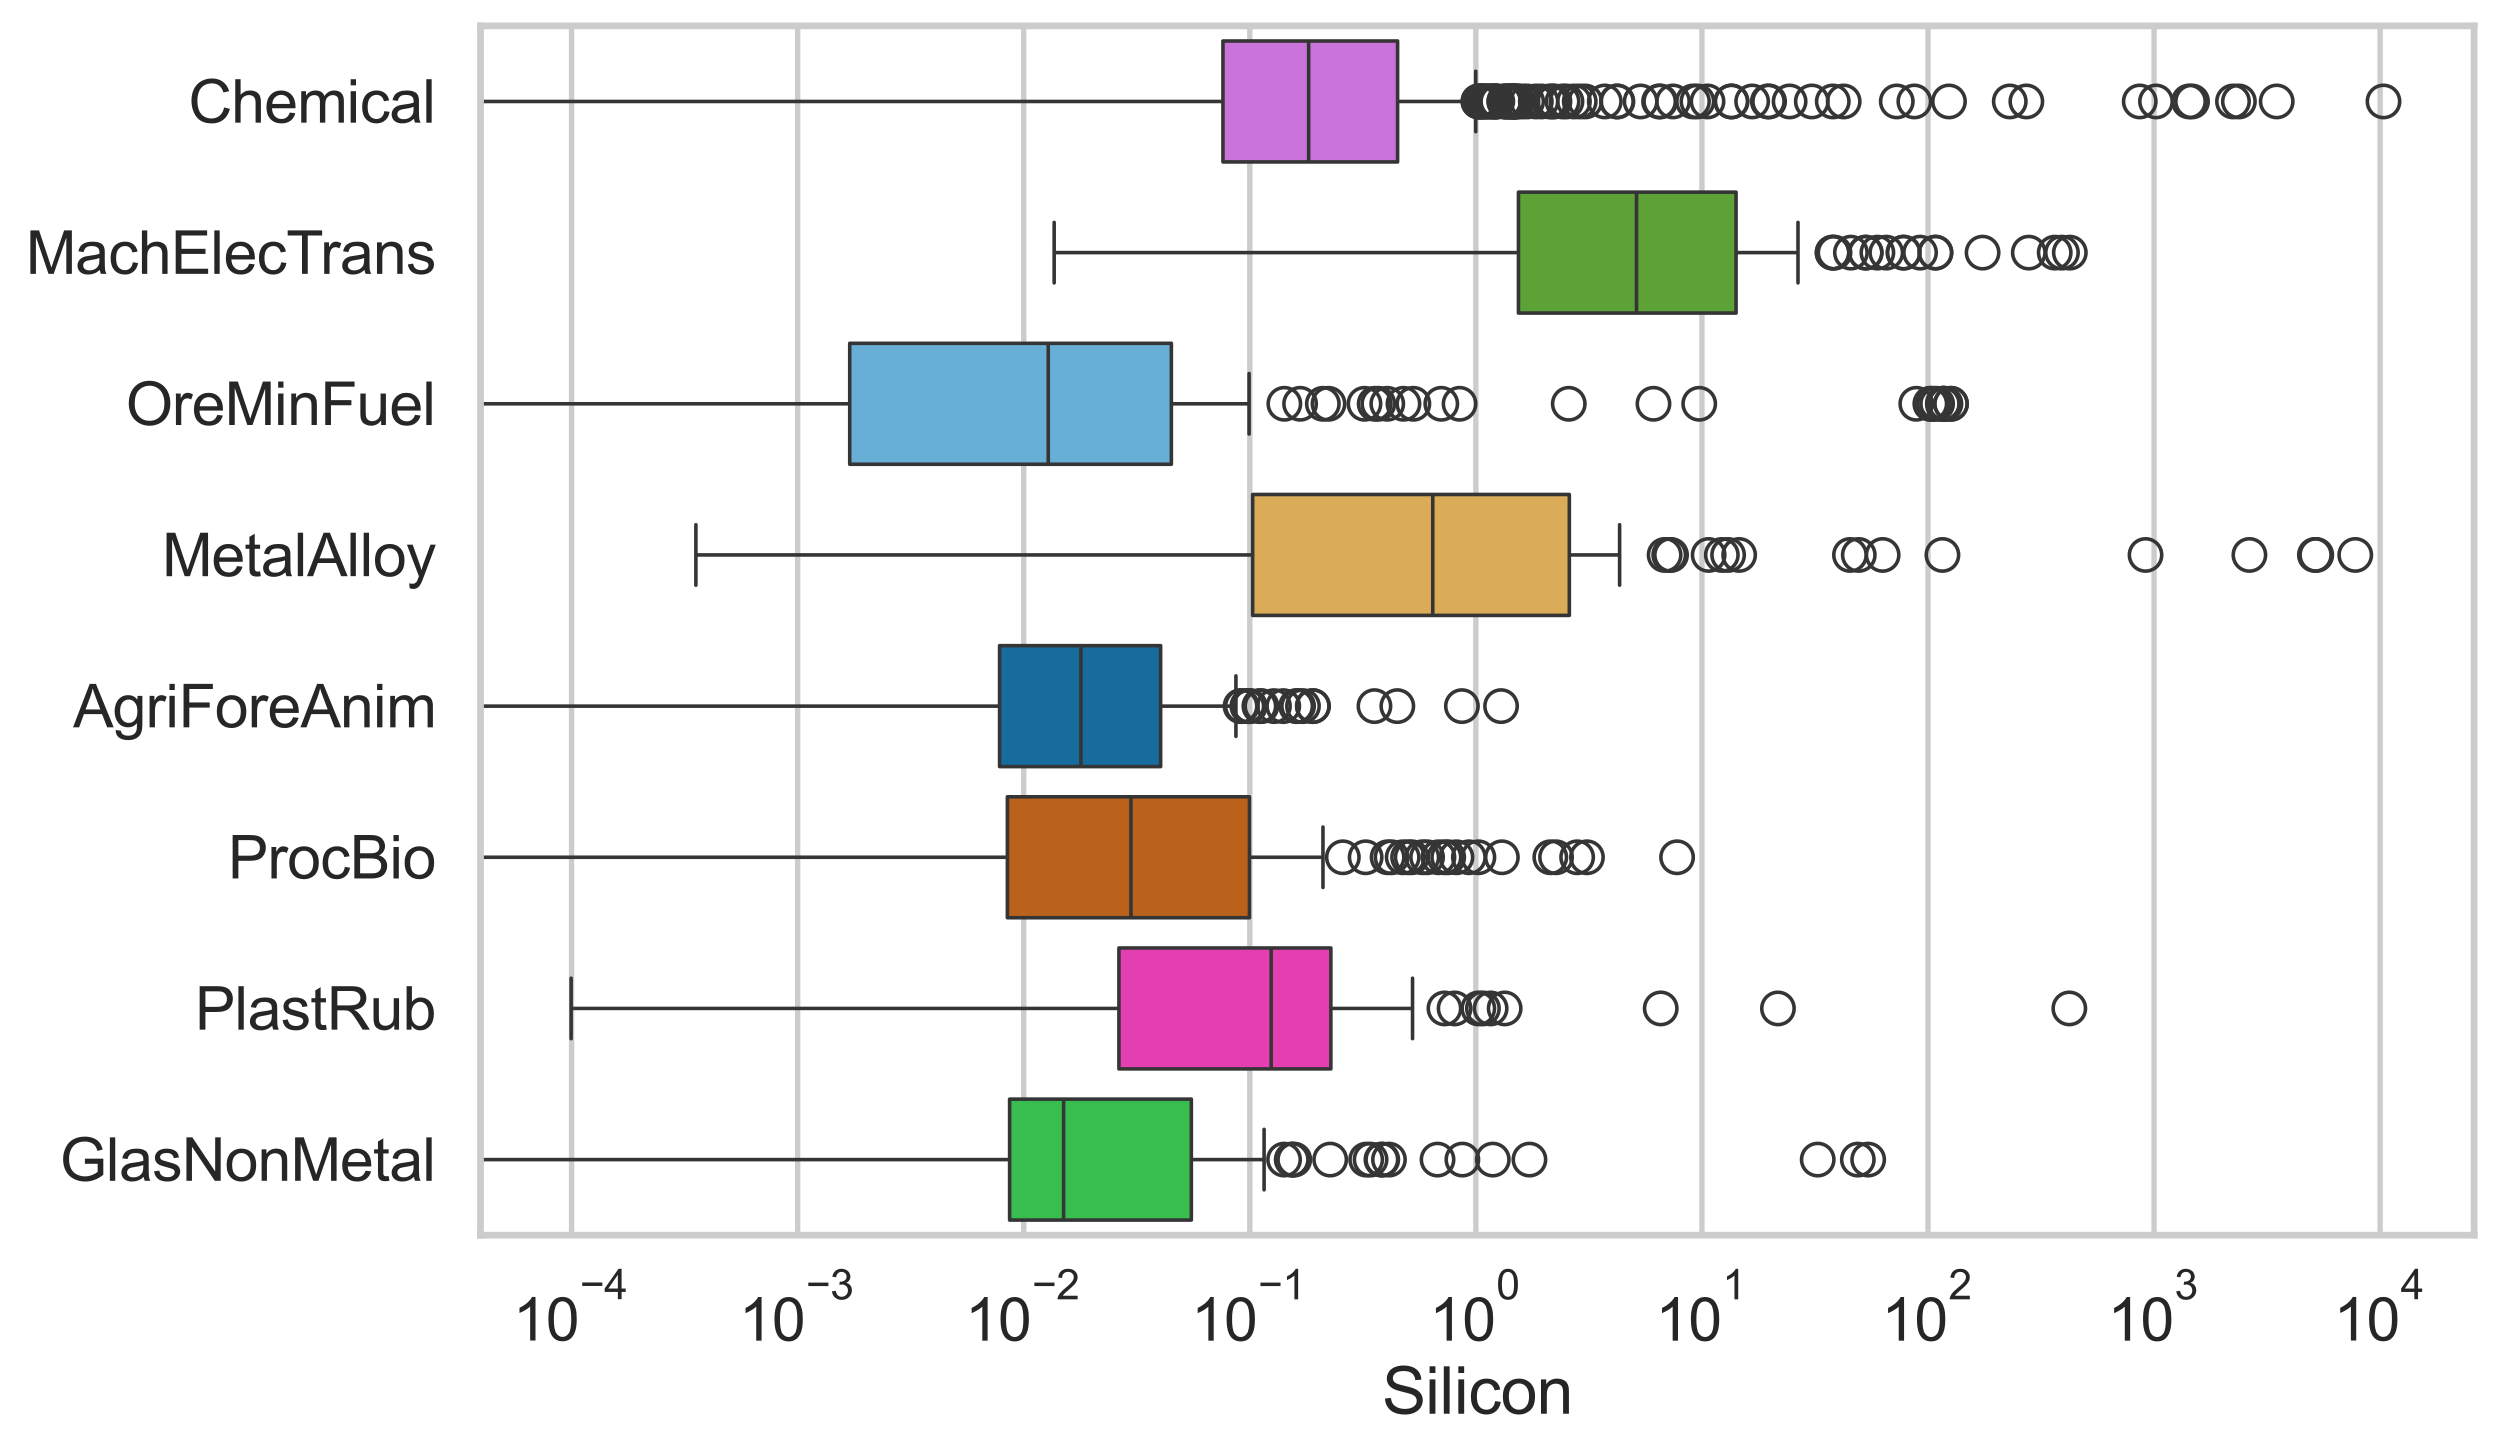 <?xml version="1.0" encoding="utf-8" standalone="no"?>
<!DOCTYPE svg PUBLIC "-//W3C//DTD SVG 1.1//EN"
  "http://www.w3.org/Graphics/SVG/1.1/DTD/svg11.dtd">
<svg xmlns:xlink="http://www.w3.org/1999/xlink" width="695.577pt" height="404.121pt" viewBox="0 0 695.577 404.121" xmlns="http://www.w3.org/2000/svg" version="1.1">
 <defs>
  <style type="text/css">*{stroke-linejoin: round; stroke-linecap: butt}</style>
 </defs>
 <g id="figure_1">
  <g id="patch_1">
   <path d="M 0 404.121 
L 695.577 404.121 
L 695.577 0 
L 0 0 
z
" style="fill: #ffffff"/>
  </g>
  <g id="axes_1">
   <g id="patch_2">
    <path d="M 133.697 343.665 
L 688.377 343.665 
L 688.377 7.2 
L 133.697 7.2 
z
" style="fill: #ffffff"/>
   </g>
   <g id="matplotlib.axis_1">
    <g id="xtick_1">
     <g id="line2d_1">
      <path d="M 159.033 343.665 
L 159.033 7.2 
" clip-path="url(#pe394071c2a)" style="fill: none; stroke: #cccccc; stroke-width: 1.5; stroke-linecap: round"/>
     </g>
     <g id="text_1">
      <!-- $\mathdefault{10^{-4}}$ -->
      <g style="fill: #262626" transform="translate(142.698 373.015) scale(0.165 -0.165)">
       <defs>
        <path id="ArialMT-31" d="M 2384 0 
L 1822 0 
L 1822 3584 
Q 1619 3391 1289 3197 
Q 959 3003 697 2906 
L 697 3450 
Q 1169 3672 1522 3987 
Q 1875 4303 2022 4600 
L 2384 4600 
L 2384 0 
z
" transform="scale(0.016)"/>
        <path id="ArialMT-30" d="M 266 2259 
Q 266 3072 433 3567 
Q 600 4063 929 4331 
Q 1259 4600 1759 4600 
Q 2128 4600 2406 4451 
Q 2684 4303 2865 4023 
Q 3047 3744 3150 3342 
Q 3253 2941 3253 2259 
Q 3253 1453 3087 958 
Q 2922 463 2592 192 
Q 2263 -78 1759 -78 
Q 1097 -78 719 397 
Q 266 969 266 2259 
z
M 844 2259 
Q 844 1131 1108 757 
Q 1372 384 1759 384 
Q 2147 384 2411 759 
Q 2675 1134 2675 2259 
Q 2675 3391 2411 3762 
Q 2147 4134 1753 4134 
Q 1366 4134 1134 3806 
Q 844 3388 844 2259 
z
" transform="scale(0.016)"/>
        <path id="ArialMT-2212" d="M 3381 1997 
L 356 1997 
L 356 2522 
L 3381 2522 
L 3381 1997 
z
" transform="scale(0.016)"/>
        <path id="ArialMT-34" d="M 2069 0 
L 2069 1097 
L 81 1097 
L 81 1613 
L 2172 4581 
L 2631 4581 
L 2631 1613 
L 3250 1613 
L 3250 1097 
L 2631 1097 
L 2631 0 
L 2069 0 
z
M 2069 1613 
L 2069 3678 
L 634 1613 
L 2069 1613 
z
" transform="scale(0.016)"/>
       </defs>
       <use xlink:href="#ArialMT-31" transform="translate(0 0.202)"/>
       <use xlink:href="#ArialMT-30" transform="translate(55.615 0.202)"/>
       <use xlink:href="#ArialMT-2212" transform="translate(112.973 69.895) scale(0.7)"/>
       <use xlink:href="#ArialMT-34" transform="translate(153.852 69.895) scale(0.7)"/>
      </g>
     </g>
    </g>
    <g id="xtick_2">
     <g id="line2d_2">
      <path d="M 221.932 343.665 
L 221.932 7.2 
" clip-path="url(#pe394071c2a)" style="fill: none; stroke: #cccccc; stroke-width: 1.5; stroke-linecap: round"/>
     </g>
     <g id="text_2">
      <!-- $\mathdefault{10^{-3}}$ -->
      <g style="fill: #262626" transform="translate(205.597 373.18) scale(0.165 -0.165)">
       <defs>
        <path id="ArialMT-33" d="M 269 1209 
L 831 1284 
Q 928 806 1161 595 
Q 1394 384 1728 384 
Q 2125 384 2398 659 
Q 2672 934 2672 1341 
Q 2672 1728 2419 1979 
Q 2166 2231 1775 2231 
Q 1616 2231 1378 2169 
L 1441 2663 
Q 1497 2656 1531 2656 
Q 1891 2656 2178 2843 
Q 2466 3031 2466 3422 
Q 2466 3731 2256 3934 
Q 2047 4138 1716 4138 
Q 1388 4138 1169 3931 
Q 950 3725 888 3313 
L 325 3413 
Q 428 3978 793 4289 
Q 1159 4600 1703 4600 
Q 2078 4600 2393 4439 
Q 2709 4278 2876 4000 
Q 3044 3722 3044 3409 
Q 3044 3113 2884 2869 
Q 2725 2625 2413 2481 
Q 2819 2388 3044 2092 
Q 3269 1797 3269 1353 
Q 3269 753 2831 336 
Q 2394 -81 1725 -81 
Q 1122 -81 723 278 
Q 325 638 269 1209 
z
" transform="scale(0.016)"/>
       </defs>
       <use xlink:href="#ArialMT-31" transform="translate(0 0.994)"/>
       <use xlink:href="#ArialMT-30" transform="translate(55.615 0.994)"/>
       <use xlink:href="#ArialMT-2212" transform="translate(112.973 70.688) scale(0.7)"/>
       <use xlink:href="#ArialMT-33" transform="translate(153.852 70.688) scale(0.7)"/>
      </g>
     </g>
    </g>
    <g id="xtick_3">
     <g id="line2d_3">
      <path d="M 284.831 343.665 
L 284.831 7.2 
" clip-path="url(#pe394071c2a)" style="fill: none; stroke: #cccccc; stroke-width: 1.5; stroke-linecap: round"/>
     </g>
     <g id="text_3">
      <!-- $\mathdefault{10^{-2}}$ -->
      <g style="fill: #262626" transform="translate(268.496 373.18) scale(0.165 -0.165)">
       <defs>
        <path id="ArialMT-32" d="M 3222 541 
L 3222 0 
L 194 0 
Q 188 203 259 391 
Q 375 700 629 1000 
Q 884 1300 1366 1694 
Q 2113 2306 2375 2664 
Q 2638 3022 2638 3341 
Q 2638 3675 2398 3904 
Q 2159 4134 1775 4134 
Q 1369 4134 1125 3890 
Q 881 3647 878 3216 
L 300 3275 
Q 359 3922 746 4261 
Q 1134 4600 1788 4600 
Q 2447 4600 2831 4234 
Q 3216 3869 3216 3328 
Q 3216 3053 3103 2787 
Q 2991 2522 2730 2228 
Q 2469 1934 1863 1422 
Q 1356 997 1212 845 
Q 1069 694 975 541 
L 3222 541 
z
" transform="scale(0.016)"/>
       </defs>
       <use xlink:href="#ArialMT-31" transform="translate(0 0.994)"/>
       <use xlink:href="#ArialMT-30" transform="translate(55.615 0.994)"/>
       <use xlink:href="#ArialMT-2212" transform="translate(112.973 70.688) scale(0.7)"/>
       <use xlink:href="#ArialMT-32" transform="translate(153.852 70.688) scale(0.7)"/>
      </g>
     </g>
    </g>
    <g id="xtick_4">
     <g id="line2d_4">
      <path d="M 347.73 343.665 
L 347.73 7.2 
" clip-path="url(#pe394071c2a)" style="fill: none; stroke: #cccccc; stroke-width: 1.5; stroke-linecap: round"/>
     </g>
     <g id="text_4">
      <!-- $\mathdefault{10^{-1}}$ -->
      <g style="fill: #262626" transform="translate(331.395 373.18) scale(0.165 -0.165)">
       <use xlink:href="#ArialMT-31" transform="translate(0 0.994)"/>
       <use xlink:href="#ArialMT-30" transform="translate(55.615 0.994)"/>
       <use xlink:href="#ArialMT-2212" transform="translate(112.973 70.688) scale(0.7)"/>
       <use xlink:href="#ArialMT-31" transform="translate(153.852 70.688) scale(0.7)"/>
      </g>
     </g>
    </g>
    <g id="xtick_5">
     <g id="line2d_5">
      <path d="M 410.63 343.665 
L 410.63 7.2 
" clip-path="url(#pe394071c2a)" style="fill: none; stroke: #cccccc; stroke-width: 1.5; stroke-linecap: round"/>
     </g>
     <g id="text_5">
      <!-- $\mathdefault{10^{0}}$ -->
      <g style="fill: #262626" transform="translate(397.677 373.18) scale(0.165 -0.165)">
       <use xlink:href="#ArialMT-31" transform="translate(0 0.994)"/>
       <use xlink:href="#ArialMT-30" transform="translate(55.615 0.994)"/>
       <use xlink:href="#ArialMT-30" transform="translate(112.973 70.688) scale(0.7)"/>
      </g>
     </g>
    </g>
    <g id="xtick_6">
     <g id="line2d_6">
      <path d="M 473.529 343.665 
L 473.529 7.2 
" clip-path="url(#pe394071c2a)" style="fill: none; stroke: #cccccc; stroke-width: 1.5; stroke-linecap: round"/>
     </g>
     <g id="text_6">
      <!-- $\mathdefault{10^{1}}$ -->
      <g style="fill: #262626" transform="translate(460.576 373.18) scale(0.165 -0.165)">
       <use xlink:href="#ArialMT-31" transform="translate(0 0.994)"/>
       <use xlink:href="#ArialMT-30" transform="translate(55.615 0.994)"/>
       <use xlink:href="#ArialMT-31" transform="translate(112.973 70.688) scale(0.7)"/>
      </g>
     </g>
    </g>
    <g id="xtick_7">
     <g id="line2d_7">
      <path d="M 536.428 343.665 
L 536.428 7.2 
" clip-path="url(#pe394071c2a)" style="fill: none; stroke: #cccccc; stroke-width: 1.5; stroke-linecap: round"/>
     </g>
     <g id="text_7">
      <!-- $\mathdefault{10^{2}}$ -->
      <g style="fill: #262626" transform="translate(523.475 373.18) scale(0.165 -0.165)">
       <use xlink:href="#ArialMT-31" transform="translate(0 0.994)"/>
       <use xlink:href="#ArialMT-30" transform="translate(55.615 0.994)"/>
       <use xlink:href="#ArialMT-32" transform="translate(112.973 70.688) scale(0.7)"/>
      </g>
     </g>
    </g>
    <g id="xtick_8">
     <g id="line2d_8">
      <path d="M 599.327 343.665 
L 599.327 7.2 
" clip-path="url(#pe394071c2a)" style="fill: none; stroke: #cccccc; stroke-width: 1.5; stroke-linecap: round"/>
     </g>
     <g id="text_8">
      <!-- $\mathdefault{10^{3}}$ -->
      <g style="fill: #262626" transform="translate(586.374 373.18) scale(0.165 -0.165)">
       <use xlink:href="#ArialMT-31" transform="translate(0 0.994)"/>
       <use xlink:href="#ArialMT-30" transform="translate(55.615 0.994)"/>
       <use xlink:href="#ArialMT-33" transform="translate(112.973 70.688) scale(0.7)"/>
      </g>
     </g>
    </g>
    <g id="xtick_9">
     <g id="line2d_9">
      <path d="M 662.226 343.665 
L 662.226 7.2 
" clip-path="url(#pe394071c2a)" style="fill: none; stroke: #cccccc; stroke-width: 1.5; stroke-linecap: round"/>
     </g>
     <g id="text_9">
      <!-- $\mathdefault{10^{4}}$ -->
      <g style="fill: #262626" transform="translate(649.274 373.015) scale(0.165 -0.165)">
       <use xlink:href="#ArialMT-31" transform="translate(0 0.202)"/>
       <use xlink:href="#ArialMT-30" transform="translate(55.615 0.202)"/>
       <use xlink:href="#ArialMT-34" transform="translate(112.973 69.895) scale(0.7)"/>
      </g>
     </g>
    </g>
    <g id="xtick_10"/>
    <g id="xtick_11"/>
    <g id="xtick_12"/>
    <g id="xtick_13"/>
    <g id="xtick_14"/>
    <g id="xtick_15"/>
    <g id="xtick_16"/>
    <g id="xtick_17"/>
    <g id="xtick_18"/>
    <g id="xtick_19"/>
    <g id="xtick_20"/>
    <g id="xtick_21"/>
    <g id="xtick_22"/>
    <g id="xtick_23"/>
    <g id="xtick_24"/>
    <g id="xtick_25"/>
    <g id="xtick_26"/>
    <g id="xtick_27"/>
    <g id="xtick_28"/>
    <g id="xtick_29"/>
    <g id="xtick_30"/>
    <g id="xtick_31"/>
    <g id="xtick_32"/>
    <g id="xtick_33"/>
    <g id="xtick_34"/>
    <g id="xtick_35"/>
    <g id="xtick_36"/>
    <g id="xtick_37"/>
    <g id="xtick_38"/>
    <g id="xtick_39"/>
    <g id="xtick_40"/>
    <g id="xtick_41"/>
    <g id="xtick_42"/>
    <g id="xtick_43"/>
    <g id="xtick_44"/>
    <g id="xtick_45"/>
    <g id="xtick_46"/>
    <g id="xtick_47"/>
    <g id="xtick_48"/>
    <g id="xtick_49"/>
    <g id="xtick_50"/>
    <g id="xtick_51"/>
    <g id="xtick_52"/>
    <g id="xtick_53"/>
    <g id="xtick_54"/>
    <g id="xtick_55"/>
    <g id="xtick_56"/>
    <g id="xtick_57"/>
    <g id="xtick_58"/>
    <g id="xtick_59"/>
    <g id="xtick_60"/>
    <g id="xtick_61"/>
    <g id="xtick_62"/>
    <g id="xtick_63"/>
    <g id="xtick_64"/>
    <g id="xtick_65"/>
    <g id="xtick_66"/>
    <g id="xtick_67"/>
    <g id="xtick_68"/>
    <g id="xtick_69"/>
    <g id="xtick_70"/>
    <g id="xtick_71"/>
    <g id="xtick_72"/>
    <g id="xtick_73"/>
    <g id="xtick_74"/>
    <g id="xtick_75"/>
    <g id="xtick_76"/>
    <g id="xtick_77"/>
    <g id="xtick_78"/>
    <g id="xtick_79"/>
    <g id="xtick_80"/>
    <g id="text_10">
     <!-- Silicon -->
     <g style="fill: #262626" transform="translate(384.525 393.344) scale(0.18 -0.18)">
      <defs>
       <path id="ArialMT-53" d="M 288 1472 
L 859 1522 
Q 900 1178 1048 958 
Q 1197 738 1509 602 
Q 1822 466 2213 466 
Q 2559 466 2825 569 
Q 3091 672 3220 851 
Q 3350 1031 3350 1244 
Q 3350 1459 3225 1620 
Q 3100 1781 2813 1891 
Q 2628 1963 1997 2114 
Q 1366 2266 1113 2400 
Q 784 2572 623 2826 
Q 463 3081 463 3397 
Q 463 3744 659 4045 
Q 856 4347 1234 4503 
Q 1613 4659 2075 4659 
Q 2584 4659 2973 4495 
Q 3363 4331 3572 4012 
Q 3781 3694 3797 3291 
L 3216 3247 
Q 3169 3681 2898 3903 
Q 2628 4125 2100 4125 
Q 1550 4125 1298 3923 
Q 1047 3722 1047 3438 
Q 1047 3191 1225 3031 
Q 1400 2872 2139 2705 
Q 2878 2538 3153 2413 
Q 3553 2228 3743 1945 
Q 3934 1663 3934 1294 
Q 3934 928 3725 604 
Q 3516 281 3123 101 
Q 2731 -78 2241 -78 
Q 1619 -78 1198 103 
Q 778 284 539 648 
Q 300 1013 288 1472 
z
" transform="scale(0.016)"/>
       <path id="ArialMT-69" d="M 425 3934 
L 425 4581 
L 988 4581 
L 988 3934 
L 425 3934 
z
M 425 0 
L 425 3319 
L 988 3319 
L 988 0 
L 425 0 
z
" transform="scale(0.016)"/>
       <path id="ArialMT-6c" d="M 409 0 
L 409 4581 
L 972 4581 
L 972 0 
L 409 0 
z
" transform="scale(0.016)"/>
       <path id="ArialMT-63" d="M 2588 1216 
L 3141 1144 
Q 3050 572 2676 248 
Q 2303 -75 1759 -75 
Q 1078 -75 664 370 
Q 250 816 250 1647 
Q 250 2184 428 2587 
Q 606 2991 970 3192 
Q 1334 3394 1763 3394 
Q 2303 3394 2647 3120 
Q 2991 2847 3088 2344 
L 2541 2259 
Q 2463 2594 2264 2762 
Q 2066 2931 1784 2931 
Q 1359 2931 1093 2626 
Q 828 2322 828 1663 
Q 828 994 1084 691 
Q 1341 388 1753 388 
Q 2084 388 2306 591 
Q 2528 794 2588 1216 
z
" transform="scale(0.016)"/>
       <path id="ArialMT-6f" d="M 213 1659 
Q 213 2581 725 3025 
Q 1153 3394 1769 3394 
Q 2453 3394 2887 2945 
Q 3322 2497 3322 1706 
Q 3322 1066 3130 698 
Q 2938 331 2570 128 
Q 2203 -75 1769 -75 
Q 1072 -75 642 372 
Q 213 819 213 1659 
z
M 791 1659 
Q 791 1022 1069 705 
Q 1347 388 1769 388 
Q 2188 388 2466 706 
Q 2744 1025 2744 1678 
Q 2744 2294 2464 2611 
Q 2184 2928 1769 2928 
Q 1347 2928 1069 2612 
Q 791 2297 791 1659 
z
" transform="scale(0.016)"/>
       <path id="ArialMT-6e" d="M 422 0 
L 422 3319 
L 928 3319 
L 928 2847 
Q 1294 3394 1984 3394 
Q 2284 3394 2536 3286 
Q 2788 3178 2913 3003 
Q 3038 2828 3088 2588 
Q 3119 2431 3119 2041 
L 3119 0 
L 2556 0 
L 2556 2019 
Q 2556 2363 2490 2533 
Q 2425 2703 2258 2804 
Q 2091 2906 1866 2906 
Q 1506 2906 1245 2678 
Q 984 2450 984 1813 
L 984 0 
L 422 0 
z
" transform="scale(0.016)"/>
      </defs>
      <use xlink:href="#ArialMT-53"/>
      <use xlink:href="#ArialMT-69" transform="translate(66.699 0)"/>
      <use xlink:href="#ArialMT-6c" transform="translate(88.916 0)"/>
      <use xlink:href="#ArialMT-69" transform="translate(111.133 0)"/>
      <use xlink:href="#ArialMT-63" transform="translate(133.35 0)"/>
      <use xlink:href="#ArialMT-6f" transform="translate(183.35 0)"/>
      <use xlink:href="#ArialMT-6e" transform="translate(238.965 0)"/>
     </g>
    </g>
   </g>
   <g id="matplotlib.axis_2">
    <g id="ytick_1">
     <g id="text_11">
      <!-- Chemical -->
      <g style="fill: #262626" transform="translate(52.428 34.134) scale(0.165 -0.165)">
       <defs>
        <path id="ArialMT-43" d="M 3763 1606 
L 4369 1453 
Q 4178 706 3683 314 
Q 3188 -78 2472 -78 
Q 1731 -78 1267 223 
Q 803 525 561 1097 
Q 319 1669 319 2325 
Q 319 3041 592 3573 
Q 866 4106 1370 4382 
Q 1875 4659 2481 4659 
Q 3169 4659 3637 4309 
Q 4106 3959 4291 3325 
L 3694 3184 
Q 3534 3684 3231 3912 
Q 2928 4141 2469 4141 
Q 1941 4141 1586 3887 
Q 1231 3634 1087 3207 
Q 944 2781 944 2328 
Q 944 1744 1114 1308 
Q 1284 872 1643 656 
Q 2003 441 2422 441 
Q 2931 441 3284 734 
Q 3638 1028 3763 1606 
z
" transform="scale(0.016)"/>
        <path id="ArialMT-68" d="M 422 0 
L 422 4581 
L 984 4581 
L 984 2938 
Q 1378 3394 1978 3394 
Q 2347 3394 2619 3248 
Q 2891 3103 3008 2847 
Q 3125 2591 3125 2103 
L 3125 0 
L 2563 0 
L 2563 2103 
Q 2563 2525 2380 2717 
Q 2197 2909 1863 2909 
Q 1613 2909 1392 2779 
Q 1172 2650 1078 2428 
Q 984 2206 984 1816 
L 984 0 
L 422 0 
z
" transform="scale(0.016)"/>
        <path id="ArialMT-65" d="M 2694 1069 
L 3275 997 
Q 3138 488 2766 206 
Q 2394 -75 1816 -75 
Q 1088 -75 661 373 
Q 234 822 234 1631 
Q 234 2469 665 2931 
Q 1097 3394 1784 3394 
Q 2450 3394 2872 2941 
Q 3294 2488 3294 1666 
Q 3294 1616 3291 1516 
L 816 1516 
Q 847 969 1125 678 
Q 1403 388 1819 388 
Q 2128 388 2347 550 
Q 2566 713 2694 1069 
z
M 847 1978 
L 2700 1978 
Q 2663 2397 2488 2606 
Q 2219 2931 1791 2931 
Q 1403 2931 1139 2672 
Q 875 2413 847 1978 
z
" transform="scale(0.016)"/>
        <path id="ArialMT-6d" d="M 422 0 
L 422 3319 
L 925 3319 
L 925 2853 
Q 1081 3097 1340 3245 
Q 1600 3394 1931 3394 
Q 2300 3394 2536 3241 
Q 2772 3088 2869 2813 
Q 3263 3394 3894 3394 
Q 4388 3394 4653 3120 
Q 4919 2847 4919 2278 
L 4919 0 
L 4359 0 
L 4359 2091 
Q 4359 2428 4304 2576 
Q 4250 2725 4106 2815 
Q 3963 2906 3769 2906 
Q 3419 2906 3187 2673 
Q 2956 2441 2956 1928 
L 2956 0 
L 2394 0 
L 2394 2156 
Q 2394 2531 2256 2718 
Q 2119 2906 1806 2906 
Q 1569 2906 1367 2781 
Q 1166 2656 1075 2415 
Q 984 2175 984 1722 
L 984 0 
L 422 0 
z
" transform="scale(0.016)"/>
        <path id="ArialMT-61" d="M 2588 409 
Q 2275 144 1986 34 
Q 1697 -75 1366 -75 
Q 819 -75 525 192 
Q 231 459 231 875 
Q 231 1119 342 1320 
Q 453 1522 633 1644 
Q 813 1766 1038 1828 
Q 1203 1872 1538 1913 
Q 2219 1994 2541 2106 
Q 2544 2222 2544 2253 
Q 2544 2597 2384 2738 
Q 2169 2928 1744 2928 
Q 1347 2928 1158 2789 
Q 969 2650 878 2297 
L 328 2372 
Q 403 2725 575 2942 
Q 747 3159 1072 3276 
Q 1397 3394 1825 3394 
Q 2250 3394 2515 3294 
Q 2781 3194 2906 3042 
Q 3031 2891 3081 2659 
Q 3109 2516 3109 2141 
L 3109 1391 
Q 3109 606 3145 398 
Q 3181 191 3288 0 
L 2700 0 
Q 2613 175 2588 409 
z
M 2541 1666 
Q 2234 1541 1622 1453 
Q 1275 1403 1131 1340 
Q 988 1278 909 1158 
Q 831 1038 831 891 
Q 831 666 1001 516 
Q 1172 366 1500 366 
Q 1825 366 2078 508 
Q 2331 650 2450 897 
Q 2541 1088 2541 1459 
L 2541 1666 
z
" transform="scale(0.016)"/>
       </defs>
       <use xlink:href="#ArialMT-43"/>
       <use xlink:href="#ArialMT-68" transform="translate(72.217 0)"/>
       <use xlink:href="#ArialMT-65" transform="translate(127.832 0)"/>
       <use xlink:href="#ArialMT-6d" transform="translate(183.447 0)"/>
       <use xlink:href="#ArialMT-69" transform="translate(266.748 0)"/>
       <use xlink:href="#ArialMT-63" transform="translate(288.965 0)"/>
       <use xlink:href="#ArialMT-61" transform="translate(338.965 0)"/>
       <use xlink:href="#ArialMT-6c" transform="translate(394.58 0)"/>
      </g>
     </g>
    </g>
    <g id="ytick_2">
     <g id="text_12">
      <!-- MachElecTrans -->
      <g style="fill: #262626" transform="translate(7.2 76.192) scale(0.165 -0.165)">
       <defs>
        <path id="ArialMT-4d" d="M 475 0 
L 475 4581 
L 1388 4581 
L 2472 1338 
Q 2622 884 2691 659 
Q 2769 909 2934 1394 
L 4031 4581 
L 4847 4581 
L 4847 0 
L 4263 0 
L 4263 3834 
L 2931 0 
L 2384 0 
L 1059 3900 
L 1059 0 
L 475 0 
z
" transform="scale(0.016)"/>
        <path id="ArialMT-45" d="M 506 0 
L 506 4581 
L 3819 4581 
L 3819 4041 
L 1113 4041 
L 1113 2638 
L 3647 2638 
L 3647 2100 
L 1113 2100 
L 1113 541 
L 3925 541 
L 3925 0 
L 506 0 
z
" transform="scale(0.016)"/>
        <path id="ArialMT-54" d="M 1659 0 
L 1659 4041 
L 150 4041 
L 150 4581 
L 3781 4581 
L 3781 4041 
L 2266 4041 
L 2266 0 
L 1659 0 
z
" transform="scale(0.016)"/>
        <path id="ArialMT-72" d="M 416 0 
L 416 3319 
L 922 3319 
L 922 2816 
Q 1116 3169 1280 3281 
Q 1444 3394 1641 3394 
Q 1925 3394 2219 3213 
L 2025 2691 
Q 1819 2813 1613 2813 
Q 1428 2813 1281 2702 
Q 1134 2591 1072 2394 
Q 978 2094 978 1738 
L 978 0 
L 416 0 
z
" transform="scale(0.016)"/>
        <path id="ArialMT-73" d="M 197 991 
L 753 1078 
Q 800 744 1014 566 
Q 1228 388 1613 388 
Q 2000 388 2187 545 
Q 2375 703 2375 916 
Q 2375 1106 2209 1216 
Q 2094 1291 1634 1406 
Q 1016 1563 777 1677 
Q 538 1791 414 1992 
Q 291 2194 291 2438 
Q 291 2659 392 2848 
Q 494 3038 669 3163 
Q 800 3259 1026 3326 
Q 1253 3394 1513 3394 
Q 1903 3394 2198 3281 
Q 2494 3169 2634 2976 
Q 2775 2784 2828 2463 
L 2278 2388 
Q 2241 2644 2061 2787 
Q 1881 2931 1553 2931 
Q 1166 2931 1000 2803 
Q 834 2675 834 2503 
Q 834 2394 903 2306 
Q 972 2216 1119 2156 
Q 1203 2125 1616 2013 
Q 2213 1853 2448 1751 
Q 2684 1650 2818 1456 
Q 2953 1263 2953 975 
Q 2953 694 2789 445 
Q 2625 197 2315 61 
Q 2006 -75 1616 -75 
Q 969 -75 630 194 
Q 291 463 197 991 
z
" transform="scale(0.016)"/>
       </defs>
       <use xlink:href="#ArialMT-4d"/>
       <use xlink:href="#ArialMT-61" transform="translate(83.301 0)"/>
       <use xlink:href="#ArialMT-63" transform="translate(138.916 0)"/>
       <use xlink:href="#ArialMT-68" transform="translate(188.916 0)"/>
       <use xlink:href="#ArialMT-45" transform="translate(244.531 0)"/>
       <use xlink:href="#ArialMT-6c" transform="translate(311.23 0)"/>
       <use xlink:href="#ArialMT-65" transform="translate(333.447 0)"/>
       <use xlink:href="#ArialMT-63" transform="translate(389.062 0)"/>
       <use xlink:href="#ArialMT-54" transform="translate(439.062 0)"/>
       <use xlink:href="#ArialMT-72" transform="translate(496.396 0)"/>
       <use xlink:href="#ArialMT-61" transform="translate(529.697 0)"/>
       <use xlink:href="#ArialMT-6e" transform="translate(585.312 0)"/>
       <use xlink:href="#ArialMT-73" transform="translate(640.928 0)"/>
      </g>
     </g>
    </g>
    <g id="ytick_3">
     <g id="text_13">
      <!-- OreMinFuel -->
      <g style="fill: #262626" transform="translate(35.013 118.25) scale(0.165 -0.165)">
       <defs>
        <path id="ArialMT-4f" d="M 309 2231 
Q 309 3372 921 4017 
Q 1534 4663 2503 4663 
Q 3138 4663 3647 4359 
Q 4156 4056 4423 3514 
Q 4691 2972 4691 2284 
Q 4691 1588 4409 1038 
Q 4128 488 3612 205 
Q 3097 -78 2500 -78 
Q 1853 -78 1343 234 
Q 834 547 571 1087 
Q 309 1628 309 2231 
z
M 934 2222 
Q 934 1394 1379 917 
Q 1825 441 2497 441 
Q 3181 441 3623 922 
Q 4066 1403 4066 2288 
Q 4066 2847 3877 3264 
Q 3688 3681 3323 3911 
Q 2959 4141 2506 4141 
Q 1863 4141 1398 3698 
Q 934 3256 934 2222 
z
" transform="scale(0.016)"/>
        <path id="ArialMT-46" d="M 525 0 
L 525 4581 
L 3616 4581 
L 3616 4041 
L 1131 4041 
L 1131 2622 
L 3281 2622 
L 3281 2081 
L 1131 2081 
L 1131 0 
L 525 0 
z
" transform="scale(0.016)"/>
        <path id="ArialMT-75" d="M 2597 0 
L 2597 488 
Q 2209 -75 1544 -75 
Q 1250 -75 995 37 
Q 741 150 617 320 
Q 494 491 444 738 
Q 409 903 409 1263 
L 409 3319 
L 972 3319 
L 972 1478 
Q 972 1038 1006 884 
Q 1059 663 1231 536 
Q 1403 409 1656 409 
Q 1909 409 2131 539 
Q 2353 669 2445 892 
Q 2538 1116 2538 1541 
L 2538 3319 
L 3100 3319 
L 3100 0 
L 2597 0 
z
" transform="scale(0.016)"/>
       </defs>
       <use xlink:href="#ArialMT-4f"/>
       <use xlink:href="#ArialMT-72" transform="translate(77.783 0)"/>
       <use xlink:href="#ArialMT-65" transform="translate(111.084 0)"/>
       <use xlink:href="#ArialMT-4d" transform="translate(166.699 0)"/>
       <use xlink:href="#ArialMT-69" transform="translate(250 0)"/>
       <use xlink:href="#ArialMT-6e" transform="translate(272.217 0)"/>
       <use xlink:href="#ArialMT-46" transform="translate(327.832 0)"/>
       <use xlink:href="#ArialMT-75" transform="translate(388.916 0)"/>
       <use xlink:href="#ArialMT-65" transform="translate(444.531 0)"/>
       <use xlink:href="#ArialMT-6c" transform="translate(500.146 0)"/>
      </g>
     </g>
    </g>
    <g id="ytick_4">
     <g id="text_14">
      <!-- MetalAlloy -->
      <g style="fill: #262626" transform="translate(45.088 160.308) scale(0.165 -0.165)">
       <defs>
        <path id="ArialMT-74" d="M 1650 503 
L 1731 6 
Q 1494 -44 1306 -44 
Q 1000 -44 831 53 
Q 663 150 594 308 
Q 525 466 525 972 
L 525 2881 
L 113 2881 
L 113 3319 
L 525 3319 
L 525 4141 
L 1084 4478 
L 1084 3319 
L 1650 3319 
L 1650 2881 
L 1084 2881 
L 1084 941 
Q 1084 700 1114 631 
Q 1144 563 1211 522 
Q 1278 481 1403 481 
Q 1497 481 1650 503 
z
" transform="scale(0.016)"/>
        <path id="ArialMT-41" d="M -9 0 
L 1750 4581 
L 2403 4581 
L 4278 0 
L 3588 0 
L 3053 1388 
L 1138 1388 
L 634 0 
L -9 0 
z
M 1313 1881 
L 2866 1881 
L 2388 3150 
Q 2169 3728 2063 4100 
Q 1975 3659 1816 3225 
L 1313 1881 
z
" transform="scale(0.016)"/>
        <path id="ArialMT-79" d="M 397 -1278 
L 334 -750 
Q 519 -800 656 -800 
Q 844 -800 956 -737 
Q 1069 -675 1141 -563 
Q 1194 -478 1313 -144 
Q 1328 -97 1363 -6 
L 103 3319 
L 709 3319 
L 1400 1397 
Q 1534 1031 1641 628 
Q 1738 1016 1872 1384 
L 2581 3319 
L 3144 3319 
L 1881 -56 
Q 1678 -603 1566 -809 
Q 1416 -1088 1222 -1217 
Q 1028 -1347 759 -1347 
Q 597 -1347 397 -1278 
z
" transform="scale(0.016)"/>
       </defs>
       <use xlink:href="#ArialMT-4d"/>
       <use xlink:href="#ArialMT-65" transform="translate(83.301 0)"/>
       <use xlink:href="#ArialMT-74" transform="translate(138.916 0)"/>
       <use xlink:href="#ArialMT-61" transform="translate(166.699 0)"/>
       <use xlink:href="#ArialMT-6c" transform="translate(222.314 0)"/>
       <use xlink:href="#ArialMT-41" transform="translate(244.531 0)"/>
       <use xlink:href="#ArialMT-6c" transform="translate(311.23 0)"/>
       <use xlink:href="#ArialMT-6c" transform="translate(333.447 0)"/>
       <use xlink:href="#ArialMT-6f" transform="translate(355.664 0)"/>
       <use xlink:href="#ArialMT-79" transform="translate(411.279 0)"/>
      </g>
     </g>
    </g>
    <g id="ytick_5">
     <g id="text_15">
      <!-- AgriForeAnim -->
      <g style="fill: #262626" transform="translate(20.341 202.366) scale(0.165 -0.165)">
       <defs>
        <path id="ArialMT-67" d="M 319 -275 
L 866 -356 
Q 900 -609 1056 -725 
Q 1266 -881 1628 -881 
Q 2019 -881 2231 -725 
Q 2444 -569 2519 -288 
Q 2563 -116 2559 434 
Q 2191 0 1641 0 
Q 956 0 581 494 
Q 206 988 206 1678 
Q 206 2153 378 2554 
Q 550 2956 876 3175 
Q 1203 3394 1644 3394 
Q 2231 3394 2613 2919 
L 2613 3319 
L 3131 3319 
L 3131 450 
Q 3131 -325 2973 -648 
Q 2816 -972 2473 -1159 
Q 2131 -1347 1631 -1347 
Q 1038 -1347 672 -1080 
Q 306 -813 319 -275 
z
M 784 1719 
Q 784 1066 1043 766 
Q 1303 466 1694 466 
Q 2081 466 2343 764 
Q 2606 1063 2606 1700 
Q 2606 2309 2336 2618 
Q 2066 2928 1684 2928 
Q 1309 2928 1046 2623 
Q 784 2319 784 1719 
z
" transform="scale(0.016)"/>
       </defs>
       <use xlink:href="#ArialMT-41"/>
       <use xlink:href="#ArialMT-67" transform="translate(66.699 0)"/>
       <use xlink:href="#ArialMT-72" transform="translate(122.314 0)"/>
       <use xlink:href="#ArialMT-69" transform="translate(155.615 0)"/>
       <use xlink:href="#ArialMT-46" transform="translate(177.832 0)"/>
       <use xlink:href="#ArialMT-6f" transform="translate(238.916 0)"/>
       <use xlink:href="#ArialMT-72" transform="translate(294.531 0)"/>
       <use xlink:href="#ArialMT-65" transform="translate(327.832 0)"/>
       <use xlink:href="#ArialMT-41" transform="translate(383.447 0)"/>
       <use xlink:href="#ArialMT-6e" transform="translate(450.146 0)"/>
       <use xlink:href="#ArialMT-69" transform="translate(505.762 0)"/>
       <use xlink:href="#ArialMT-6d" transform="translate(527.979 0)"/>
      </g>
     </g>
    </g>
    <g id="ytick_6">
     <g id="text_16">
      <!-- ProcBio -->
      <g style="fill: #262626" transform="translate(63.424 244.425) scale(0.165 -0.165)">
       <defs>
        <path id="ArialMT-50" d="M 494 0 
L 494 4581 
L 2222 4581 
Q 2678 4581 2919 4538 
Q 3256 4481 3484 4323 
Q 3713 4166 3852 3881 
Q 3991 3597 3991 3256 
Q 3991 2672 3619 2267 
Q 3247 1863 2275 1863 
L 1100 1863 
L 1100 0 
L 494 0 
z
M 1100 2403 
L 2284 2403 
Q 2872 2403 3119 2622 
Q 3366 2841 3366 3238 
Q 3366 3525 3220 3729 
Q 3075 3934 2838 4000 
Q 2684 4041 2272 4041 
L 1100 4041 
L 1100 2403 
z
" transform="scale(0.016)"/>
        <path id="ArialMT-42" d="M 469 0 
L 469 4581 
L 2188 4581 
Q 2713 4581 3030 4442 
Q 3347 4303 3526 4014 
Q 3706 3725 3706 3409 
Q 3706 3116 3547 2856 
Q 3388 2597 3066 2438 
Q 3481 2316 3704 2022 
Q 3928 1728 3928 1328 
Q 3928 1006 3792 729 
Q 3656 453 3456 303 
Q 3256 153 2954 76 
Q 2653 0 2216 0 
L 469 0 
z
M 1075 2656 
L 2066 2656 
Q 2469 2656 2644 2709 
Q 2875 2778 2992 2937 
Q 3109 3097 3109 3338 
Q 3109 3566 3000 3739 
Q 2891 3913 2687 3977 
Q 2484 4041 1991 4041 
L 1075 4041 
L 1075 2656 
z
M 1075 541 
L 2216 541 
Q 2509 541 2628 563 
Q 2838 600 2978 687 
Q 3119 775 3209 942 
Q 3300 1109 3300 1328 
Q 3300 1584 3169 1773 
Q 3038 1963 2805 2039 
Q 2572 2116 2134 2116 
L 1075 2116 
L 1075 541 
z
" transform="scale(0.016)"/>
       </defs>
       <use xlink:href="#ArialMT-50"/>
       <use xlink:href="#ArialMT-72" transform="translate(66.699 0)"/>
       <use xlink:href="#ArialMT-6f" transform="translate(100 0)"/>
       <use xlink:href="#ArialMT-63" transform="translate(155.615 0)"/>
       <use xlink:href="#ArialMT-42" transform="translate(205.615 0)"/>
       <use xlink:href="#ArialMT-69" transform="translate(272.314 0)"/>
       <use xlink:href="#ArialMT-6f" transform="translate(294.531 0)"/>
      </g>
     </g>
    </g>
    <g id="ytick_7">
     <g id="text_17">
      <!-- PlastRub -->
      <g style="fill: #262626" transform="translate(54.248 286.483) scale(0.165 -0.165)">
       <defs>
        <path id="ArialMT-52" d="M 503 0 
L 503 4581 
L 2534 4581 
Q 3147 4581 3465 4457 
Q 3784 4334 3975 4021 
Q 4166 3709 4166 3331 
Q 4166 2844 3850 2509 
Q 3534 2175 2875 2084 
Q 3116 1969 3241 1856 
Q 3506 1613 3744 1247 
L 4541 0 
L 3778 0 
L 3172 953 
Q 2906 1366 2734 1584 
Q 2563 1803 2427 1890 
Q 2291 1978 2150 2013 
Q 2047 2034 1813 2034 
L 1109 2034 
L 1109 0 
L 503 0 
z
M 1109 2559 
L 2413 2559 
Q 2828 2559 3062 2645 
Q 3297 2731 3419 2920 
Q 3541 3109 3541 3331 
Q 3541 3656 3305 3865 
Q 3069 4075 2559 4075 
L 1109 4075 
L 1109 2559 
z
" transform="scale(0.016)"/>
        <path id="ArialMT-62" d="M 941 0 
L 419 0 
L 419 4581 
L 981 4581 
L 981 2947 
Q 1338 3394 1891 3394 
Q 2197 3394 2470 3270 
Q 2744 3147 2920 2923 
Q 3097 2700 3197 2384 
Q 3297 2069 3297 1709 
Q 3297 856 2875 390 
Q 2453 -75 1863 -75 
Q 1275 -75 941 416 
L 941 0 
z
M 934 1684 
Q 934 1088 1097 822 
Q 1363 388 1816 388 
Q 2184 388 2453 708 
Q 2722 1028 2722 1663 
Q 2722 2313 2464 2622 
Q 2206 2931 1841 2931 
Q 1472 2931 1203 2611 
Q 934 2291 934 1684 
z
" transform="scale(0.016)"/>
       </defs>
       <use xlink:href="#ArialMT-50"/>
       <use xlink:href="#ArialMT-6c" transform="translate(66.699 0)"/>
       <use xlink:href="#ArialMT-61" transform="translate(88.916 0)"/>
       <use xlink:href="#ArialMT-73" transform="translate(144.531 0)"/>
       <use xlink:href="#ArialMT-74" transform="translate(194.531 0)"/>
       <use xlink:href="#ArialMT-52" transform="translate(222.314 0)"/>
       <use xlink:href="#ArialMT-75" transform="translate(294.531 0)"/>
       <use xlink:href="#ArialMT-62" transform="translate(350.146 0)"/>
      </g>
     </g>
    </g>
    <g id="ytick_8">
     <g id="text_18">
      <!-- GlasNonMetal -->
      <g style="fill: #262626" transform="translate(16.659 328.541) scale(0.165 -0.165)">
       <defs>
        <path id="ArialMT-47" d="M 2638 1797 
L 2638 2334 
L 4578 2338 
L 4578 638 
Q 4131 281 3656 101 
Q 3181 -78 2681 -78 
Q 2006 -78 1454 211 
Q 903 500 622 1047 
Q 341 1594 341 2269 
Q 341 2938 620 3517 
Q 900 4097 1425 4378 
Q 1950 4659 2634 4659 
Q 3131 4659 3532 4498 
Q 3934 4338 4162 4050 
Q 4391 3763 4509 3300 
L 3963 3150 
Q 3859 3500 3706 3700 
Q 3553 3900 3268 4020 
Q 2984 4141 2638 4141 
Q 2222 4141 1919 4014 
Q 1616 3888 1430 3681 
Q 1244 3475 1141 3228 
Q 966 2803 966 2306 
Q 966 1694 1177 1281 
Q 1388 869 1791 669 
Q 2194 469 2647 469 
Q 3041 469 3416 620 
Q 3791 772 3984 944 
L 3984 1797 
L 2638 1797 
z
" transform="scale(0.016)"/>
        <path id="ArialMT-4e" d="M 488 0 
L 488 4581 
L 1109 4581 
L 3516 984 
L 3516 4581 
L 4097 4581 
L 4097 0 
L 3475 0 
L 1069 3600 
L 1069 0 
L 488 0 
z
" transform="scale(0.016)"/>
       </defs>
       <use xlink:href="#ArialMT-47"/>
       <use xlink:href="#ArialMT-6c" transform="translate(77.783 0)"/>
       <use xlink:href="#ArialMT-61" transform="translate(100 0)"/>
       <use xlink:href="#ArialMT-73" transform="translate(155.615 0)"/>
       <use xlink:href="#ArialMT-4e" transform="translate(205.615 0)"/>
       <use xlink:href="#ArialMT-6f" transform="translate(277.832 0)"/>
       <use xlink:href="#ArialMT-6e" transform="translate(333.447 0)"/>
       <use xlink:href="#ArialMT-4d" transform="translate(389.062 0)"/>
       <use xlink:href="#ArialMT-65" transform="translate(472.363 0)"/>
       <use xlink:href="#ArialMT-74" transform="translate(527.979 0)"/>
       <use xlink:href="#ArialMT-61" transform="translate(555.762 0)"/>
       <use xlink:href="#ArialMT-6c" transform="translate(611.377 0)"/>
      </g>
     </g>
    </g>
   </g>
   <g id="patch_3">
    <path d="M 340.263 11.406 
L 340.263 45.052 
L 388.852 45.052 
L 388.852 11.406 
L 340.263 11.406 
z
" clip-path="url(#pe394071c2a)" style="fill: #ca74db; stroke: #353535; stroke-linejoin: miter"/>
   </g>
   <g id="line2d_10">
    <path d="M 340.263 28.229 
L -1 28.229 
" clip-path="url(#pe394071c2a)" style="fill: none; stroke: #353535"/>
   </g>
   <g id="line2d_11">
    <path d="M 388.852 28.229 
L 410.598 28.229 
" clip-path="url(#pe394071c2a)" style="fill: none; stroke: #353535"/>
   </g>
   <g id="line2d_12">
    <path clip-path="url(#pe394071c2a)" style="fill: none; stroke: #353535; stroke-linecap: round"/>
   </g>
   <g id="line2d_13">
    <path d="M 410.598 19.817 
L 410.598 36.641 
" clip-path="url(#pe394071c2a)" style="fill: none; stroke: #353535; stroke-linecap: round"/>
   </g>
   <g id="line2d_14">
    <defs>
     <path id="mdbc61cc3b5" d="M 0 4.5 
C 1.193 4.5 2.338 4.026 3.182 3.182 
C 4.026 2.338 4.5 1.193 4.5 0 
C 4.5 -1.193 4.026 -2.338 3.182 -3.182 
C 2.338 -4.026 1.193 -4.5 0 -4.5 
C -1.193 -4.5 -2.338 -4.026 -3.182 -3.182 
C -4.026 -2.338 -4.5 -1.193 -4.5 0 
C -4.5 1.193 -4.026 2.338 -3.182 3.182 
C -2.338 4.026 -1.193 4.5 0 4.5 
z
" style="stroke: #353535"/>
    </defs>
    <g clip-path="url(#pe394071c2a)">
     <use xlink:href="#mdbc61cc3b5" x="411.386" y="28.229" style="fill-opacity: 0; stroke: #353535"/>
     <use xlink:href="#mdbc61cc3b5" x="471.043" y="28.229" style="fill-opacity: 0; stroke: #353535"/>
     <use xlink:href="#mdbc61cc3b5" x="421.256" y="28.229" style="fill-opacity: 0; stroke: #353535"/>
     <use xlink:href="#mdbc61cc3b5" x="420.166" y="28.229" style="fill-opacity: 0; stroke: #353535"/>
     <use xlink:href="#mdbc61cc3b5" x="491.872" y="28.229" style="fill-opacity: 0; stroke: #353535"/>
     <use xlink:href="#mdbc61cc3b5" x="456.472" y="28.229" style="fill-opacity: 0; stroke: #353535"/>
     <use xlink:href="#mdbc61cc3b5" x="559.18" y="28.229" style="fill-opacity: 0; stroke: #353535"/>
     <use xlink:href="#mdbc61cc3b5" x="441.064" y="28.229" style="fill-opacity: 0; stroke: #353535"/>
     <use xlink:href="#mdbc61cc3b5" x="420.75" y="28.229" style="fill-opacity: 0; stroke: #353535"/>
     <use xlink:href="#mdbc61cc3b5" x="419.327" y="28.229" style="fill-opacity: 0; stroke: #353535"/>
     <use xlink:href="#mdbc61cc3b5" x="415.642" y="28.229" style="fill-opacity: 0; stroke: #353535"/>
     <use xlink:href="#mdbc61cc3b5" x="461.61" y="28.229" style="fill-opacity: 0; stroke: #353535"/>
     <use xlink:href="#mdbc61cc3b5" x="411.842" y="28.229" style="fill-opacity: 0; stroke: #353535"/>
     <use xlink:href="#mdbc61cc3b5" x="411.333" y="28.229" style="fill-opacity: 0; stroke: #353535"/>
     <use xlink:href="#mdbc61cc3b5" x="420.463" y="28.229" style="fill-opacity: 0; stroke: #353535"/>
     <use xlink:href="#mdbc61cc3b5" x="431.919" y="28.229" style="fill-opacity: 0; stroke: #353535"/>
     <use xlink:href="#mdbc61cc3b5" x="609.048" y="28.229" style="fill-opacity: 0; stroke: #353535"/>
     <use xlink:href="#mdbc61cc3b5" x="461.929" y="28.229" style="fill-opacity: 0; stroke: #353535"/>
     <use xlink:href="#mdbc61cc3b5" x="532.633" y="28.229" style="fill-opacity: 0; stroke: #353535"/>
     <use xlink:href="#mdbc61cc3b5" x="413.181" y="28.229" style="fill-opacity: 0; stroke: #353535"/>
     <use xlink:href="#mdbc61cc3b5" x="563.796" y="28.229" style="fill-opacity: 0; stroke: #353535"/>
     <use xlink:href="#mdbc61cc3b5" x="413.933" y="28.229" style="fill-opacity: 0; stroke: #353535"/>
     <use xlink:href="#mdbc61cc3b5" x="415.667" y="28.229" style="fill-opacity: 0; stroke: #353535"/>
     <use xlink:href="#mdbc61cc3b5" x="487.498" y="28.229" style="fill-opacity: 0; stroke: #353535"/>
     <use xlink:href="#mdbc61cc3b5" x="411.603" y="28.229" style="fill-opacity: 0; stroke: #353535"/>
     <use xlink:href="#mdbc61cc3b5" x="622.929" y="28.229" style="fill-opacity: 0; stroke: #353535"/>
     <use xlink:href="#mdbc61cc3b5" x="416.155" y="28.229" style="fill-opacity: 0; stroke: #353535"/>
     <use xlink:href="#mdbc61cc3b5" x="663.164" y="28.229" style="fill-opacity: 0; stroke: #353535"/>
     <use xlink:href="#mdbc61cc3b5" x="415.278" y="28.229" style="fill-opacity: 0; stroke: #353535"/>
     <use xlink:href="#mdbc61cc3b5" x="416.591" y="28.229" style="fill-opacity: 0; stroke: #353535"/>
     <use xlink:href="#mdbc61cc3b5" x="418.615" y="28.229" style="fill-opacity: 0; stroke: #353535"/>
     <use xlink:href="#mdbc61cc3b5" x="472.273" y="28.229" style="fill-opacity: 0; stroke: #353535"/>
     <use xlink:href="#mdbc61cc3b5" x="465.478" y="28.229" style="fill-opacity: 0; stroke: #353535"/>
     <use xlink:href="#mdbc61cc3b5" x="449.883" y="28.229" style="fill-opacity: 0; stroke: #353535"/>
     <use xlink:href="#mdbc61cc3b5" x="414.107" y="28.229" style="fill-opacity: 0; stroke: #353535"/>
     <use xlink:href="#mdbc61cc3b5" x="481.787" y="28.229" style="fill-opacity: 0; stroke: #353535"/>
     <use xlink:href="#mdbc61cc3b5" x="434.754" y="28.229" style="fill-opacity: 0; stroke: #353535"/>
     <use xlink:href="#mdbc61cc3b5" x="413.012" y="28.229" style="fill-opacity: 0; stroke: #353535"/>
     <use xlink:href="#mdbc61cc3b5" x="427.307" y="28.229" style="fill-opacity: 0; stroke: #353535"/>
     <use xlink:href="#mdbc61cc3b5" x="504.097" y="28.229" style="fill-opacity: 0; stroke: #353535"/>
     <use xlink:href="#mdbc61cc3b5" x="527.743" y="28.229" style="fill-opacity: 0; stroke: #353535"/>
     <use xlink:href="#mdbc61cc3b5" x="431.151" y="28.229" style="fill-opacity: 0; stroke: #353535"/>
     <use xlink:href="#mdbc61cc3b5" x="633.45" y="28.229" style="fill-opacity: 0; stroke: #353535"/>
     <use xlink:href="#mdbc61cc3b5" x="437.913" y="28.229" style="fill-opacity: 0; stroke: #353535"/>
     <use xlink:href="#mdbc61cc3b5" x="450.017" y="28.229" style="fill-opacity: 0; stroke: #353535"/>
     <use xlink:href="#mdbc61cc3b5" x="421.975" y="28.229" style="fill-opacity: 0; stroke: #353535"/>
     <use xlink:href="#mdbc61cc3b5" x="412.309" y="28.229" style="fill-opacity: 0; stroke: #353535"/>
     <use xlink:href="#mdbc61cc3b5" x="621.288" y="28.229" style="fill-opacity: 0; stroke: #353535"/>
     <use xlink:href="#mdbc61cc3b5" x="422.395" y="28.229" style="fill-opacity: 0; stroke: #353535"/>
     <use xlink:href="#mdbc61cc3b5" x="481.697" y="28.229" style="fill-opacity: 0; stroke: #353535"/>
     <use xlink:href="#mdbc61cc3b5" x="435.841" y="28.229" style="fill-opacity: 0; stroke: #353535"/>
     <use xlink:href="#mdbc61cc3b5" x="509.931" y="28.229" style="fill-opacity: 0; stroke: #353535"/>
     <use xlink:href="#mdbc61cc3b5" x="609.893" y="28.229" style="fill-opacity: 0; stroke: #353535"/>
     <use xlink:href="#mdbc61cc3b5" x="595.342" y="28.229" style="fill-opacity: 0; stroke: #353535"/>
     <use xlink:href="#mdbc61cc3b5" x="421.011" y="28.229" style="fill-opacity: 0; stroke: #353535"/>
     <use xlink:href="#mdbc61cc3b5" x="412.523" y="28.229" style="fill-opacity: 0; stroke: #353535"/>
     <use xlink:href="#mdbc61cc3b5" x="414.589" y="28.229" style="fill-opacity: 0; stroke: #353535"/>
     <use xlink:href="#mdbc61cc3b5" x="421.649" y="28.229" style="fill-opacity: 0; stroke: #353535"/>
     <use xlink:href="#mdbc61cc3b5" x="416.326" y="28.229" style="fill-opacity: 0; stroke: #353535"/>
     <use xlink:href="#mdbc61cc3b5" x="599.868" y="28.229" style="fill-opacity: 0; stroke: #353535"/>
     <use xlink:href="#mdbc61cc3b5" x="418.514" y="28.229" style="fill-opacity: 0; stroke: #353535"/>
     <use xlink:href="#mdbc61cc3b5" x="542.266" y="28.229" style="fill-opacity: 0; stroke: #353535"/>
     <use xlink:href="#mdbc61cc3b5" x="512.966" y="28.229" style="fill-opacity: 0; stroke: #353535"/>
     <use xlink:href="#mdbc61cc3b5" x="432.495" y="28.229" style="fill-opacity: 0; stroke: #353535"/>
     <use xlink:href="#mdbc61cc3b5" x="428.888" y="28.229" style="fill-opacity: 0; stroke: #353535"/>
     <use xlink:href="#mdbc61cc3b5" x="492.221" y="28.229" style="fill-opacity: 0; stroke: #353535"/>
     <use xlink:href="#mdbc61cc3b5" x="419.962" y="28.229" style="fill-opacity: 0; stroke: #353535"/>
     <use xlink:href="#mdbc61cc3b5" x="423.568" y="28.229" style="fill-opacity: 0; stroke: #353535"/>
     <use xlink:href="#mdbc61cc3b5" x="475.087" y="28.229" style="fill-opacity: 0; stroke: #353535"/>
     <use xlink:href="#mdbc61cc3b5" x="419.139" y="28.229" style="fill-opacity: 0; stroke: #353535"/>
     <use xlink:href="#mdbc61cc3b5" x="421.124" y="28.229" style="fill-opacity: 0; stroke: #353535"/>
     <use xlink:href="#mdbc61cc3b5" x="424.908" y="28.229" style="fill-opacity: 0; stroke: #353535"/>
     <use xlink:href="#mdbc61cc3b5" x="497.921" y="28.229" style="fill-opacity: 0; stroke: #353535"/>
     <use xlink:href="#mdbc61cc3b5" x="439.538" y="28.229" style="fill-opacity: 0; stroke: #353535"/>
     <use xlink:href="#mdbc61cc3b5" x="421.256" y="28.229" style="fill-opacity: 0; stroke: #353535"/>
     <use xlink:href="#mdbc61cc3b5" x="446.498" y="28.229" style="fill-opacity: 0; stroke: #353535"/>
    </g>
   </g>
   <g id="patch_4">
    <path d="M 422.482 53.464 
L 422.482 87.11 
L 483.028 87.11 
L 483.028 53.464 
L 422.482 53.464 
z
" clip-path="url(#pe394071c2a)" style="fill: #5ca236; stroke: #353535; stroke-linejoin: miter"/>
   </g>
   <g id="line2d_15">
    <path d="M 422.482 70.287 
L 293.302 70.287 
" clip-path="url(#pe394071c2a)" style="fill: none; stroke: #353535"/>
   </g>
   <g id="line2d_16">
    <path d="M 483.028 70.287 
L 500.257 70.287 
" clip-path="url(#pe394071c2a)" style="fill: none; stroke: #353535"/>
   </g>
   <g id="line2d_17">
    <path d="M 293.302 61.875 
L 293.302 78.699 
" clip-path="url(#pe394071c2a)" style="fill: none; stroke: #353535; stroke-linecap: round"/>
   </g>
   <g id="line2d_18">
    <path d="M 500.257 61.875 
L 500.257 78.699 
" clip-path="url(#pe394071c2a)" style="fill: none; stroke: #353535; stroke-linecap: round"/>
   </g>
   <g id="line2d_19">
    <g clip-path="url(#pe394071c2a)">
     <use xlink:href="#mdbc61cc3b5" x="529.595" y="70.287" style="fill-opacity: 0; stroke: #353535"/>
     <use xlink:href="#mdbc61cc3b5" x="534.222" y="70.287" style="fill-opacity: 0; stroke: #353535"/>
     <use xlink:href="#mdbc61cc3b5" x="510.416" y="70.287" style="fill-opacity: 0; stroke: #353535"/>
     <use xlink:href="#mdbc61cc3b5" x="551.616" y="70.287" style="fill-opacity: 0; stroke: #353535"/>
     <use xlink:href="#mdbc61cc3b5" x="509.888" y="70.287" style="fill-opacity: 0; stroke: #353535"/>
     <use xlink:href="#mdbc61cc3b5" x="538.517" y="70.287" style="fill-opacity: 0; stroke: #353535"/>
     <use xlink:href="#mdbc61cc3b5" x="514.978" y="70.287" style="fill-opacity: 0; stroke: #353535"/>
     <use xlink:href="#mdbc61cc3b5" x="538.493" y="70.287" style="fill-opacity: 0; stroke: #353535"/>
     <use xlink:href="#mdbc61cc3b5" x="509.888" y="70.287" style="fill-opacity: 0; stroke: #353535"/>
     <use xlink:href="#mdbc61cc3b5" x="564.471" y="70.287" style="fill-opacity: 0; stroke: #353535"/>
     <use xlink:href="#mdbc61cc3b5" x="571.684" y="70.287" style="fill-opacity: 0; stroke: #353535"/>
     <use xlink:href="#mdbc61cc3b5" x="519.071" y="70.287" style="fill-opacity: 0; stroke: #353535"/>
     <use xlink:href="#mdbc61cc3b5" x="575.888" y="70.287" style="fill-opacity: 0; stroke: #353535"/>
     <use xlink:href="#mdbc61cc3b5" x="519.099" y="70.287" style="fill-opacity: 0; stroke: #353535"/>
     <use xlink:href="#mdbc61cc3b5" x="522.351" y="70.287" style="fill-opacity: 0; stroke: #353535"/>
     <use xlink:href="#mdbc61cc3b5" x="529.681" y="70.287" style="fill-opacity: 0; stroke: #353535"/>
     <use xlink:href="#mdbc61cc3b5" x="524.823" y="70.287" style="fill-opacity: 0; stroke: #353535"/>
     <use xlink:href="#mdbc61cc3b5" x="573.704" y="70.287" style="fill-opacity: 0; stroke: #353535"/>
    </g>
   </g>
   <g id="patch_5">
    <path d="M 236.42 95.522 
L 236.42 129.168 
L 325.908 129.168 
L 325.908 95.522 
L 236.42 95.522 
z
" clip-path="url(#pe394071c2a)" style="fill: #68afd7; stroke: #353535; stroke-linejoin: miter"/>
   </g>
   <g id="line2d_20">
    <path d="M 236.42 112.345 
L -1 112.345 
" clip-path="url(#pe394071c2a)" style="fill: none; stroke: #353535"/>
   </g>
   <g id="line2d_21">
    <path d="M 325.908 112.345 
L 347.534 112.345 
" clip-path="url(#pe394071c2a)" style="fill: none; stroke: #353535"/>
   </g>
   <g id="line2d_22">
    <path clip-path="url(#pe394071c2a)" style="fill: none; stroke: #353535; stroke-linecap: round"/>
   </g>
   <g id="line2d_23">
    <path d="M 347.534 103.934 
L 347.534 120.757 
" clip-path="url(#pe394071c2a)" style="fill: none; stroke: #353535; stroke-linecap: round"/>
   </g>
   <g id="line2d_24">
    <g clip-path="url(#pe394071c2a)">
     <use xlink:href="#mdbc61cc3b5" x="538.966" y="112.345" style="fill-opacity: 0; stroke: #353535"/>
     <use xlink:href="#mdbc61cc3b5" x="369.634" y="112.345" style="fill-opacity: 0; stroke: #353535"/>
     <use xlink:href="#mdbc61cc3b5" x="406.097" y="112.345" style="fill-opacity: 0; stroke: #353535"/>
     <use xlink:href="#mdbc61cc3b5" x="361.727" y="112.345" style="fill-opacity: 0; stroke: #353535"/>
     <use xlink:href="#mdbc61cc3b5" x="537.237" y="112.345" style="fill-opacity: 0; stroke: #353535"/>
     <use xlink:href="#mdbc61cc3b5" x="540.726" y="112.345" style="fill-opacity: 0; stroke: #353535"/>
     <use xlink:href="#mdbc61cc3b5" x="537.085" y="112.345" style="fill-opacity: 0; stroke: #353535"/>
     <use xlink:href="#mdbc61cc3b5" x="540.727" y="112.345" style="fill-opacity: 0; stroke: #353535"/>
     <use xlink:href="#mdbc61cc3b5" x="540.549" y="112.345" style="fill-opacity: 0; stroke: #353535"/>
     <use xlink:href="#mdbc61cc3b5" x="368.056" y="112.345" style="fill-opacity: 0; stroke: #353535"/>
     <use xlink:href="#mdbc61cc3b5" x="533.167" y="112.345" style="fill-opacity: 0; stroke: #353535"/>
     <use xlink:href="#mdbc61cc3b5" x="385.98" y="112.345" style="fill-opacity: 0; stroke: #353535"/>
     <use xlink:href="#mdbc61cc3b5" x="460.046" y="112.345" style="fill-opacity: 0; stroke: #353535"/>
     <use xlink:href="#mdbc61cc3b5" x="538.098" y="112.345" style="fill-opacity: 0; stroke: #353535"/>
     <use xlink:href="#mdbc61cc3b5" x="436.481" y="112.345" style="fill-opacity: 0; stroke: #353535"/>
     <use xlink:href="#mdbc61cc3b5" x="393.243" y="112.345" style="fill-opacity: 0; stroke: #353535"/>
     <use xlink:href="#mdbc61cc3b5" x="379.643" y="112.345" style="fill-opacity: 0; stroke: #353535"/>
     <use xlink:href="#mdbc61cc3b5" x="401.013" y="112.345" style="fill-opacity: 0; stroke: #353535"/>
     <use xlink:href="#mdbc61cc3b5" x="540.724" y="112.345" style="fill-opacity: 0; stroke: #353535"/>
     <use xlink:href="#mdbc61cc3b5" x="357.347" y="112.345" style="fill-opacity: 0; stroke: #353535"/>
     <use xlink:href="#mdbc61cc3b5" x="382.482" y="112.345" style="fill-opacity: 0; stroke: #353535"/>
     <use xlink:href="#mdbc61cc3b5" x="541.286" y="112.345" style="fill-opacity: 0; stroke: #353535"/>
     <use xlink:href="#mdbc61cc3b5" x="472.778" y="112.345" style="fill-opacity: 0; stroke: #353535"/>
     <use xlink:href="#mdbc61cc3b5" x="542.821" y="112.345" style="fill-opacity: 0; stroke: #353535"/>
     <use xlink:href="#mdbc61cc3b5" x="383.492" y="112.345" style="fill-opacity: 0; stroke: #353535"/>
     <use xlink:href="#mdbc61cc3b5" x="390.488" y="112.345" style="fill-opacity: 0; stroke: #353535"/>
     <use xlink:href="#mdbc61cc3b5" x="542.822" y="112.345" style="fill-opacity: 0; stroke: #353535"/>
    </g>
   </g>
   <g id="patch_6">
    <path d="M 348.529 137.58 
L 348.529 171.226 
L 436.635 171.226 
L 436.635 137.58 
L 348.529 137.58 
z
" clip-path="url(#pe394071c2a)" style="fill: #daac58; stroke: #353535; stroke-linejoin: miter"/>
   </g>
   <g id="line2d_25">
    <path d="M 348.529 154.403 
L 193.616 154.403 
" clip-path="url(#pe394071c2a)" style="fill: none; stroke: #353535"/>
   </g>
   <g id="line2d_26">
    <path d="M 436.635 154.403 
L 450.626 154.403 
" clip-path="url(#pe394071c2a)" style="fill: none; stroke: #353535"/>
   </g>
   <g id="line2d_27">
    <path d="M 193.616 145.992 
L 193.616 162.815 
" clip-path="url(#pe394071c2a)" style="fill: none; stroke: #353535; stroke-linecap: round"/>
   </g>
   <g id="line2d_28">
    <path d="M 450.626 145.992 
L 450.626 162.815 
" clip-path="url(#pe394071c2a)" style="fill: none; stroke: #353535; stroke-linecap: round"/>
   </g>
   <g id="line2d_29">
    <g clip-path="url(#pe394071c2a)">
     <use xlink:href="#mdbc61cc3b5" x="517.167" y="154.403" style="fill-opacity: 0; stroke: #353535"/>
     <use xlink:href="#mdbc61cc3b5" x="644.456" y="154.403" style="fill-opacity: 0; stroke: #353535"/>
     <use xlink:href="#mdbc61cc3b5" x="464.435" y="154.403" style="fill-opacity: 0; stroke: #353535"/>
     <use xlink:href="#mdbc61cc3b5" x="596.955" y="154.403" style="fill-opacity: 0; stroke: #353535"/>
     <use xlink:href="#mdbc61cc3b5" x="483.884" y="154.403" style="fill-opacity: 0; stroke: #353535"/>
     <use xlink:href="#mdbc61cc3b5" x="655.307" y="154.403" style="fill-opacity: 0; stroke: #353535"/>
     <use xlink:href="#mdbc61cc3b5" x="540.447" y="154.403" style="fill-opacity: 0; stroke: #353535"/>
     <use xlink:href="#mdbc61cc3b5" x="463.152" y="154.403" style="fill-opacity: 0; stroke: #353535"/>
     <use xlink:href="#mdbc61cc3b5" x="523.807" y="154.403" style="fill-opacity: 0; stroke: #353535"/>
     <use xlink:href="#mdbc61cc3b5" x="480.813" y="154.403" style="fill-opacity: 0; stroke: #353535"/>
     <use xlink:href="#mdbc61cc3b5" x="644.075" y="154.403" style="fill-opacity: 0; stroke: #353535"/>
     <use xlink:href="#mdbc61cc3b5" x="514.72" y="154.403" style="fill-opacity: 0; stroke: #353535"/>
     <use xlink:href="#mdbc61cc3b5" x="479.067" y="154.403" style="fill-opacity: 0; stroke: #353535"/>
     <use xlink:href="#mdbc61cc3b5" x="475.399" y="154.403" style="fill-opacity: 0; stroke: #353535"/>
     <use xlink:href="#mdbc61cc3b5" x="625.855" y="154.403" style="fill-opacity: 0; stroke: #353535"/>
     <use xlink:href="#mdbc61cc3b5" x="464.935" y="154.403" style="fill-opacity: 0; stroke: #353535"/>
    </g>
   </g>
   <g id="patch_7">
    <path d="M 278.114 179.638 
L 278.114 213.285 
L 322.924 213.285 
L 322.924 179.638 
L 278.114 179.638 
z
" clip-path="url(#pe394071c2a)" style="fill: #166c9c; stroke: #353535; stroke-linejoin: miter"/>
   </g>
   <g id="line2d_30">
    <path d="M 278.114 196.461 
L -1 196.461 
" clip-path="url(#pe394071c2a)" style="fill: none; stroke: #353535"/>
   </g>
   <g id="line2d_31">
    <path d="M 322.924 196.461 
L 343.873 196.461 
" clip-path="url(#pe394071c2a)" style="fill: none; stroke: #353535"/>
   </g>
   <g id="line2d_32">
    <path clip-path="url(#pe394071c2a)" style="fill: none; stroke: #353535; stroke-linecap: round"/>
   </g>
   <g id="line2d_33">
    <path d="M 343.873 188.05 
L 343.873 204.873 
" clip-path="url(#pe394071c2a)" style="fill: none; stroke: #353535; stroke-linecap: round"/>
   </g>
   <g id="line2d_34">
    <g clip-path="url(#pe394071c2a)">
     <use xlink:href="#mdbc61cc3b5" x="347.498" y="196.461" style="fill-opacity: 0; stroke: #353535"/>
     <use xlink:href="#mdbc61cc3b5" x="361.169" y="196.461" style="fill-opacity: 0; stroke: #353535"/>
     <use xlink:href="#mdbc61cc3b5" x="417.641" y="196.461" style="fill-opacity: 0; stroke: #353535"/>
     <use xlink:href="#mdbc61cc3b5" x="362.522" y="196.461" style="fill-opacity: 0; stroke: #353535"/>
     <use xlink:href="#mdbc61cc3b5" x="357.043" y="196.461" style="fill-opacity: 0; stroke: #353535"/>
     <use xlink:href="#mdbc61cc3b5" x="360.635" y="196.461" style="fill-opacity: 0; stroke: #353535"/>
     <use xlink:href="#mdbc61cc3b5" x="350.402" y="196.461" style="fill-opacity: 0; stroke: #353535"/>
     <use xlink:href="#mdbc61cc3b5" x="345.512" y="196.461" style="fill-opacity: 0; stroke: #353535"/>
     <use xlink:href="#mdbc61cc3b5" x="365.325" y="196.461" style="fill-opacity: 0; stroke: #353535"/>
     <use xlink:href="#mdbc61cc3b5" x="347.049" y="196.461" style="fill-opacity: 0; stroke: #353535"/>
     <use xlink:href="#mdbc61cc3b5" x="365.256" y="196.461" style="fill-opacity: 0; stroke: #353535"/>
     <use xlink:href="#mdbc61cc3b5" x="406.744" y="196.461" style="fill-opacity: 0; stroke: #353535"/>
     <use xlink:href="#mdbc61cc3b5" x="350.967" y="196.461" style="fill-opacity: 0; stroke: #353535"/>
     <use xlink:href="#mdbc61cc3b5" x="347.725" y="196.461" style="fill-opacity: 0; stroke: #353535"/>
     <use xlink:href="#mdbc61cc3b5" x="345.163" y="196.461" style="fill-opacity: 0; stroke: #353535"/>
     <use xlink:href="#mdbc61cc3b5" x="382.417" y="196.461" style="fill-opacity: 0; stroke: #353535"/>
     <use xlink:href="#mdbc61cc3b5" x="388.78" y="196.461" style="fill-opacity: 0; stroke: #353535"/>
     <use xlink:href="#mdbc61cc3b5" x="354.452" y="196.461" style="fill-opacity: 0; stroke: #353535"/>
     <use xlink:href="#mdbc61cc3b5" x="347.405" y="196.461" style="fill-opacity: 0; stroke: #353535"/>
    </g>
   </g>
   <g id="patch_8">
    <path d="M 280.288 221.696 
L 280.288 255.343 
L 347.637 255.343 
L 347.637 221.696 
L 280.288 221.696 
z
" clip-path="url(#pe394071c2a)" style="fill: #ba611b; stroke: #353535; stroke-linejoin: miter"/>
   </g>
   <g id="line2d_35">
    <path d="M 280.288 238.519 
L -1 238.519 
" clip-path="url(#pe394071c2a)" style="fill: none; stroke: #353535"/>
   </g>
   <g id="line2d_36">
    <path d="M 347.637 238.519 
L 368.092 238.519 
" clip-path="url(#pe394071c2a)" style="fill: none; stroke: #353535"/>
   </g>
   <g id="line2d_37">
    <path clip-path="url(#pe394071c2a)" style="fill: none; stroke: #353535; stroke-linecap: round"/>
   </g>
   <g id="line2d_38">
    <path d="M 368.092 230.108 
L 368.092 246.931 
" clip-path="url(#pe394071c2a)" style="fill: none; stroke: #353535; stroke-linecap: round"/>
   </g>
   <g id="line2d_39">
    <g clip-path="url(#pe394071c2a)">
     <use xlink:href="#mdbc61cc3b5" x="466.615" y="238.519" style="fill-opacity: 0; stroke: #353535"/>
     <use xlink:href="#mdbc61cc3b5" x="417.866" y="238.519" style="fill-opacity: 0; stroke: #353535"/>
     <use xlink:href="#mdbc61cc3b5" x="387.171" y="238.519" style="fill-opacity: 0; stroke: #353535"/>
     <use xlink:href="#mdbc61cc3b5" x="405.227" y="238.519" style="fill-opacity: 0; stroke: #353535"/>
     <use xlink:href="#mdbc61cc3b5" x="379.962" y="238.519" style="fill-opacity: 0; stroke: #353535"/>
     <use xlink:href="#mdbc61cc3b5" x="438.811" y="238.519" style="fill-opacity: 0; stroke: #353535"/>
     <use xlink:href="#mdbc61cc3b5" x="408.691" y="238.519" style="fill-opacity: 0; stroke: #353535"/>
     <use xlink:href="#mdbc61cc3b5" x="400.217" y="238.519" style="fill-opacity: 0; stroke: #353535"/>
     <use xlink:href="#mdbc61cc3b5" x="373.623" y="238.519" style="fill-opacity: 0; stroke: #353535"/>
     <use xlink:href="#mdbc61cc3b5" x="402.938" y="238.519" style="fill-opacity: 0; stroke: #353535"/>
     <use xlink:href="#mdbc61cc3b5" x="392.771" y="238.519" style="fill-opacity: 0; stroke: #353535"/>
     <use xlink:href="#mdbc61cc3b5" x="395.735" y="238.519" style="fill-opacity: 0; stroke: #353535"/>
     <use xlink:href="#mdbc61cc3b5" x="432.943" y="238.519" style="fill-opacity: 0; stroke: #353535"/>
     <use xlink:href="#mdbc61cc3b5" x="441.543" y="238.519" style="fill-opacity: 0; stroke: #353535"/>
     <use xlink:href="#mdbc61cc3b5" x="391.777" y="238.519" style="fill-opacity: 0; stroke: #353535"/>
     <use xlink:href="#mdbc61cc3b5" x="390.271" y="238.519" style="fill-opacity: 0; stroke: #353535"/>
     <use xlink:href="#mdbc61cc3b5" x="386.078" y="238.519" style="fill-opacity: 0; stroke: #353535"/>
     <use xlink:href="#mdbc61cc3b5" x="401.913" y="238.519" style="fill-opacity: 0; stroke: #353535"/>
     <use xlink:href="#mdbc61cc3b5" x="411.336" y="238.519" style="fill-opacity: 0; stroke: #353535"/>
     <use xlink:href="#mdbc61cc3b5" x="397.058" y="238.519" style="fill-opacity: 0; stroke: #353535"/>
     <use xlink:href="#mdbc61cc3b5" x="431.345" y="238.519" style="fill-opacity: 0; stroke: #353535"/>
    </g>
   </g>
   <g id="patch_9">
    <path d="M 311.32 263.754 
L 311.32 297.401 
L 370.287 297.401 
L 370.287 263.754 
L 311.32 263.754 
z
" clip-path="url(#pe394071c2a)" style="fill: #e33eb2; stroke: #353535; stroke-linejoin: miter"/>
   </g>
   <g id="line2d_40">
    <path d="M 311.32 280.577 
L 158.91 280.577 
" clip-path="url(#pe394071c2a)" style="fill: none; stroke: #353535"/>
   </g>
   <g id="line2d_41">
    <path d="M 370.287 280.577 
L 393.012 280.577 
" clip-path="url(#pe394071c2a)" style="fill: none; stroke: #353535"/>
   </g>
   <g id="line2d_42">
    <path d="M 158.91 272.166 
L 158.91 288.989 
" clip-path="url(#pe394071c2a)" style="fill: none; stroke: #353535; stroke-linecap: round"/>
   </g>
   <g id="line2d_43">
    <path d="M 393.012 272.166 
L 393.012 288.989 
" clip-path="url(#pe394071c2a)" style="fill: none; stroke: #353535; stroke-linecap: round"/>
   </g>
   <g id="line2d_44">
    <g clip-path="url(#pe394071c2a)">
     <use xlink:href="#mdbc61cc3b5" x="418.644" y="280.577" style="fill-opacity: 0; stroke: #353535"/>
     <use xlink:href="#mdbc61cc3b5" x="575.748" y="280.577" style="fill-opacity: 0; stroke: #353535"/>
     <use xlink:href="#mdbc61cc3b5" x="401.892" y="280.577" style="fill-opacity: 0; stroke: #353535"/>
     <use xlink:href="#mdbc61cc3b5" x="414.738" y="280.577" style="fill-opacity: 0; stroke: #353535"/>
     <use xlink:href="#mdbc61cc3b5" x="404.712" y="280.577" style="fill-opacity: 0; stroke: #353535"/>
     <use xlink:href="#mdbc61cc3b5" x="411.322" y="280.577" style="fill-opacity: 0; stroke: #353535"/>
     <use xlink:href="#mdbc61cc3b5" x="412.597" y="280.577" style="fill-opacity: 0; stroke: #353535"/>
     <use xlink:href="#mdbc61cc3b5" x="462.065" y="280.577" style="fill-opacity: 0; stroke: #353535"/>
     <use xlink:href="#mdbc61cc3b5" x="494.679" y="280.577" style="fill-opacity: 0; stroke: #353535"/>
    </g>
   </g>
   <g id="patch_10">
    <path d="M 280.904 305.812 
L 280.904 339.459 
L 331.467 339.459 
L 331.467 305.812 
L 280.904 305.812 
z
" clip-path="url(#pe394071c2a)" style="fill: #38be4e; stroke: #353535; stroke-linejoin: miter"/>
   </g>
   <g id="line2d_45">
    <path d="M 280.904 322.635 
L -1 322.635 
" clip-path="url(#pe394071c2a)" style="fill: none; stroke: #353535"/>
   </g>
   <g id="line2d_46">
    <path d="M 331.467 322.635 
L 351.709 322.635 
" clip-path="url(#pe394071c2a)" style="fill: none; stroke: #353535"/>
   </g>
   <g id="line2d_47">
    <path clip-path="url(#pe394071c2a)" style="fill: none; stroke: #353535; stroke-linecap: round"/>
   </g>
   <g id="line2d_48">
    <path d="M 351.709 314.224 
L 351.709 331.047 
" clip-path="url(#pe394071c2a)" style="fill: none; stroke: #353535; stroke-linecap: round"/>
   </g>
   <g id="line2d_49">
    <g clip-path="url(#pe394071c2a)">
     <use xlink:href="#mdbc61cc3b5" x="425.542" y="322.635" style="fill-opacity: 0; stroke: #353535"/>
     <use xlink:href="#mdbc61cc3b5" x="406.879" y="322.635" style="fill-opacity: 0; stroke: #353535"/>
     <use xlink:href="#mdbc61cc3b5" x="384.361" y="322.635" style="fill-opacity: 0; stroke: #353535"/>
     <use xlink:href="#mdbc61cc3b5" x="359.571" y="322.635" style="fill-opacity: 0; stroke: #353535"/>
     <use xlink:href="#mdbc61cc3b5" x="384.591" y="322.635" style="fill-opacity: 0; stroke: #353535"/>
     <use xlink:href="#mdbc61cc3b5" x="516.905" y="322.635" style="fill-opacity: 0; stroke: #353535"/>
     <use xlink:href="#mdbc61cc3b5" x="399.967" y="322.635" style="fill-opacity: 0; stroke: #353535"/>
     <use xlink:href="#mdbc61cc3b5" x="386.451" y="322.635" style="fill-opacity: 0; stroke: #353535"/>
     <use xlink:href="#mdbc61cc3b5" x="370.097" y="322.635" style="fill-opacity: 0; stroke: #353535"/>
     <use xlink:href="#mdbc61cc3b5" x="381.338" y="322.635" style="fill-opacity: 0; stroke: #353535"/>
     <use xlink:href="#mdbc61cc3b5" x="357.266" y="322.635" style="fill-opacity: 0; stroke: #353535"/>
     <use xlink:href="#mdbc61cc3b5" x="505.746" y="322.635" style="fill-opacity: 0; stroke: #353535"/>
     <use xlink:href="#mdbc61cc3b5" x="380.123" y="322.635" style="fill-opacity: 0; stroke: #353535"/>
     <use xlink:href="#mdbc61cc3b5" x="360.096" y="322.635" style="fill-opacity: 0; stroke: #353535"/>
     <use xlink:href="#mdbc61cc3b5" x="519.781" y="322.635" style="fill-opacity: 0; stroke: #353535"/>
     <use xlink:href="#mdbc61cc3b5" x="415.34" y="322.635" style="fill-opacity: 0; stroke: #353535"/>
     <use xlink:href="#mdbc61cc3b5" x="359.396" y="322.635" style="fill-opacity: 0; stroke: #353535"/>
    </g>
   </g>
   <g id="line2d_50">
    <path d="M 364.108 11.406 
L 364.108 45.052 
" clip-path="url(#pe394071c2a)" style="fill: none; stroke: #353535"/>
   </g>
   <g id="line2d_51">
    <path d="M 455.329 53.464 
L 455.329 87.11 
" clip-path="url(#pe394071c2a)" style="fill: none; stroke: #353535"/>
   </g>
   <g id="line2d_52">
    <path d="M 291.655 95.522 
L 291.655 129.168 
" clip-path="url(#pe394071c2a)" style="fill: none; stroke: #353535"/>
   </g>
   <g id="line2d_53">
    <path d="M 398.637 137.58 
L 398.637 171.226 
" clip-path="url(#pe394071c2a)" style="fill: none; stroke: #353535"/>
   </g>
   <g id="line2d_54">
    <path d="M 300.747 179.638 
L 300.747 213.285 
" clip-path="url(#pe394071c2a)" style="fill: none; stroke: #353535"/>
   </g>
   <g id="line2d_55">
    <path d="M 314.665 221.696 
L 314.665 255.343 
" clip-path="url(#pe394071c2a)" style="fill: none; stroke: #353535"/>
   </g>
   <g id="line2d_56">
    <path d="M 353.676 263.754 
L 353.676 297.401 
" clip-path="url(#pe394071c2a)" style="fill: none; stroke: #353535"/>
   </g>
   <g id="line2d_57">
    <path d="M 295.93 305.812 
L 295.93 339.459 
" clip-path="url(#pe394071c2a)" style="fill: none; stroke: #353535"/>
   </g>
   <g id="patch_11">
    <path d="M 133.697 343.665 
L 133.697 7.2 
" style="fill: none; stroke: #cccccc; stroke-width: 1.875; stroke-linejoin: miter; stroke-linecap: square"/>
   </g>
   <g id="patch_12">
    <path d="M 688.377 343.665 
L 688.377 7.2 
" style="fill: none; stroke: #cccccc; stroke-width: 1.875; stroke-linejoin: miter; stroke-linecap: square"/>
   </g>
   <g id="patch_13">
    <path d="M 133.697 343.665 
L 688.377 343.665 
" style="fill: none; stroke: #cccccc; stroke-width: 1.875; stroke-linejoin: miter; stroke-linecap: square"/>
   </g>
   <g id="patch_14">
    <path d="M 133.697 7.2 
L 688.377 7.2 
" style="fill: none; stroke: #cccccc; stroke-width: 1.875; stroke-linejoin: miter; stroke-linecap: square"/>
   </g>
  </g>
 </g>
 <defs>
  <clipPath id="pe394071c2a">
   <rect x="133.697" y="7.2" width="554.68" height="336.465"/>
  </clipPath>
 </defs>
</svg>
